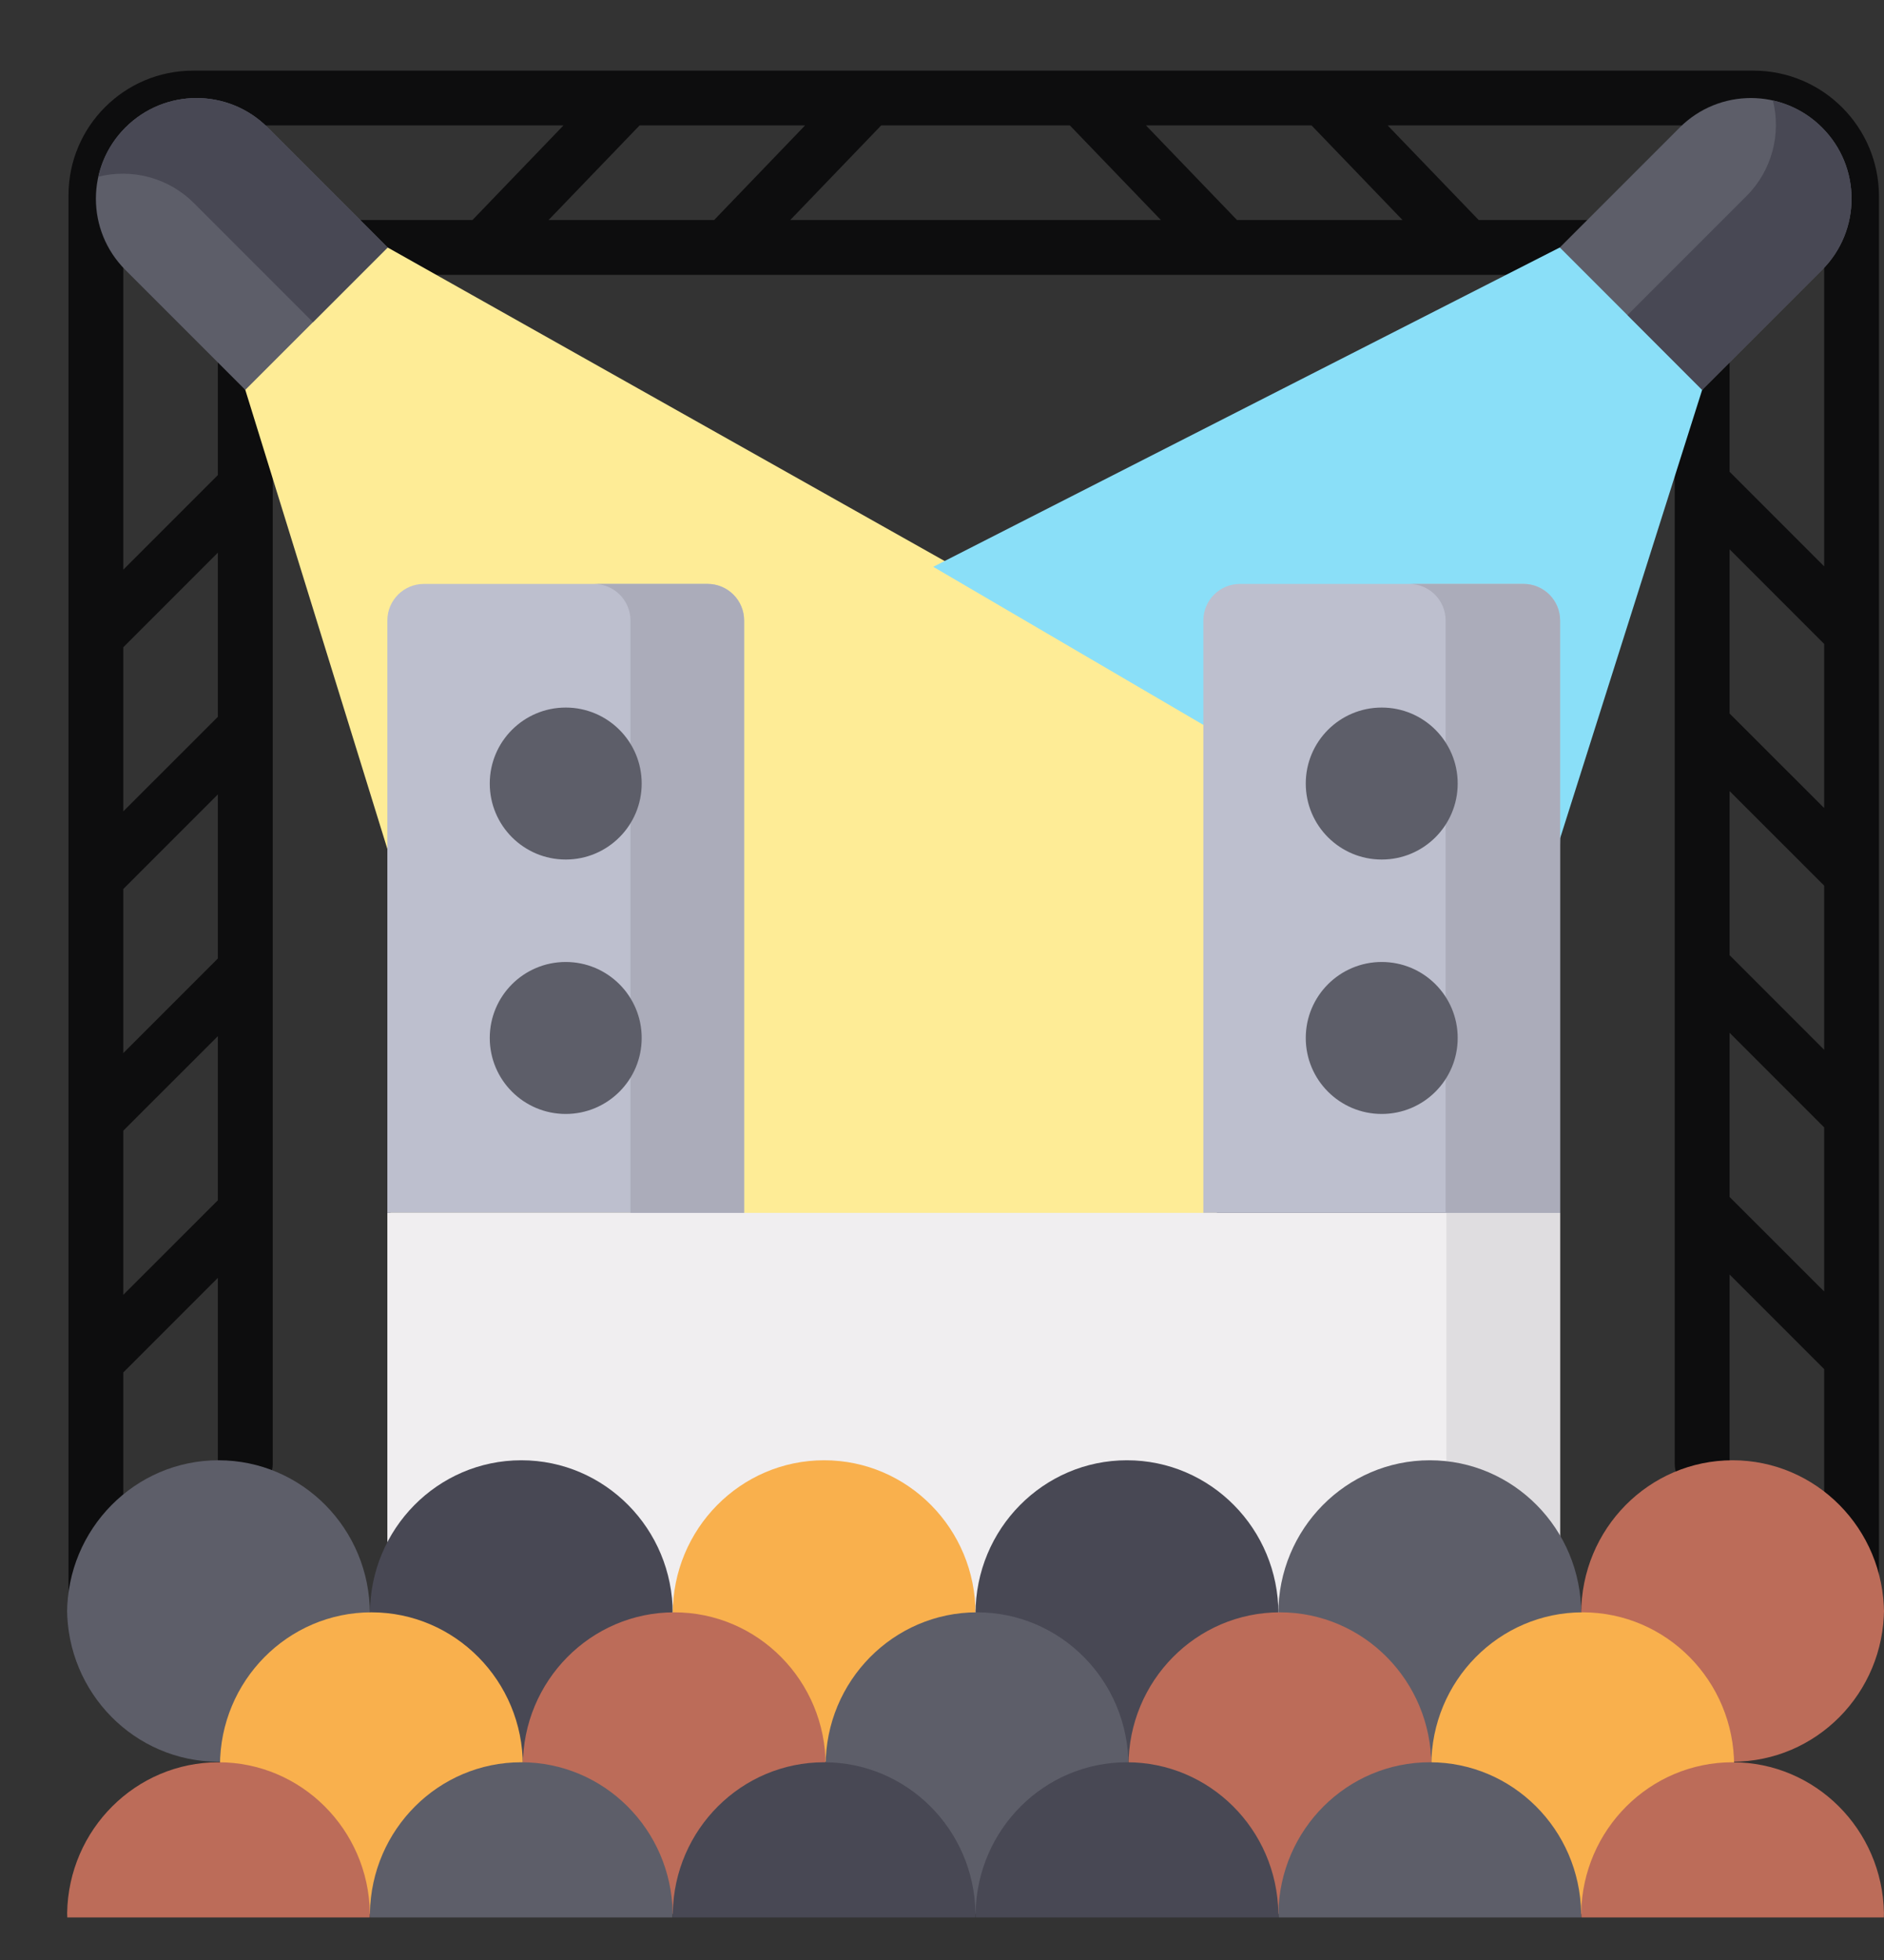 <svg width="25" height="26" viewBox="0 0 25 26" fill="none" xmlns="http://www.w3.org/2000/svg">
<rect x="0" y="0" width="25" height="26" fill="#333333" stroke="none"/>
<path d="M23.268 0.937H2.562C1.65 0.937 0.909 1.678 0.909 2.59V21.505C0.909 21.706 1.072 21.869 1.273 21.869C1.473 21.869 1.636 21.706 1.636 21.505V18.206L2.891 16.951V19.419C2.891 19.62 3.054 19.783 3.255 19.783C3.456 19.783 3.619 19.62 3.619 19.419V3.646H22.223V19.419C22.223 19.62 22.386 19.783 22.587 19.783C22.788 19.783 22.951 19.62 22.951 19.419V16.907L24.206 18.162V21.505C24.206 21.706 24.369 21.869 24.57 21.869C24.77 21.869 24.933 21.706 24.933 21.505V2.602C24.933 1.684 24.186 0.937 23.268 0.937ZM2.891 15.922L1.636 17.176V14.999L2.891 13.745V15.922ZM2.891 12.715L1.636 13.97V11.793L2.891 10.538V12.715ZM2.891 9.509L1.636 10.763V8.586L2.891 7.331V9.509ZM3.255 2.919C3.207 2.919 3.16 2.928 3.116 2.946C3.071 2.965 3.031 2.992 2.997 3.025C2.964 3.059 2.937 3.099 2.919 3.143C2.9 3.188 2.891 3.235 2.891 3.283V6.302L1.636 7.557V2.59C1.636 2.079 2.051 1.664 2.562 1.664H7.477L6.269 2.919H3.255ZM7.279 2.919L8.487 1.664H10.683L9.476 2.919H7.279ZM10.486 2.919L11.693 1.664H14.197L15.405 2.919H10.486ZM16.415 2.919L15.207 1.664H17.404L18.611 2.919H16.415ZM24.206 17.132L22.951 15.878V13.7L24.206 14.955V17.132ZM24.206 13.926L22.951 12.671V10.494L24.206 11.748V13.926ZM24.206 10.719L22.951 9.465V7.287L24.206 8.542V10.719ZM24.206 7.513L22.951 6.258V3.283C22.951 3.082 22.788 2.919 22.587 2.919H19.622L18.414 1.664H23.268C23.785 1.664 24.206 2.085 24.206 2.602V7.513H24.206Z" fill="#0D0D0E"/>
<path d="M5.14 11.261L3.255 5.172L3.243 5.157V3.283H5.144L16.147 9.475V16.266H5.184V11.269" fill="#FEEC96"/>
<path d="M20.698 3.283H22.599V5.157L22.587 5.172L20.702 11.121L20.675 12.37L12.384 7.519L20.698 3.283Z" fill="#8ADFF8"/>
<path d="M5.14 21.505V16.089H20.702V21.505" fill="#F0EEF0"/>
<path d="M19.193 16.089H20.702V21.505H19.193V16.089Z" fill="#DFDDE0"/>
<path d="M3.255 5.172L1.664 3.581C1.142 3.059 1.142 2.213 1.664 1.692C2.185 1.17 3.031 1.17 3.553 1.692L5.144 3.283L3.255 5.172Z" fill="#5D5E69"/>
<path d="M2.574 2.695L4.153 4.274L5.144 3.283L3.553 1.692C3.031 1.17 2.186 1.17 1.664 1.692C1.485 1.87 1.36 2.097 1.305 2.344C1.745 2.234 2.23 2.351 2.574 2.695Z" fill="#484854"/>
<path d="M20.698 3.283L22.289 1.692C22.811 1.17 23.656 1.17 24.178 1.692C24.7 2.213 24.7 3.059 24.178 3.581L22.587 5.172L20.698 3.283Z" fill="#5D5E69"/>
<path d="M23.174 2.602L21.596 4.18L22.587 5.172L24.178 3.581C24.7 3.059 24.7 2.213 24.178 1.692C23.999 1.512 23.773 1.388 23.526 1.333C23.636 1.773 23.518 2.258 23.174 2.602Z" fill="#484854"/>
<path d="M9.874 16.089H5.14V8.231C5.14 7.963 5.357 7.746 5.625 7.746H9.389C9.657 7.746 9.874 7.963 9.874 8.231V16.089H9.874Z" fill="#BDBFCE"/>
<path d="M9.389 7.746H7.88C8.148 7.746 8.366 7.963 8.366 8.231V16.089H9.874V8.231C9.874 7.963 9.657 7.746 9.389 7.746Z" fill="#ABACBA"/>
<path d="M7.507 11.402C8.063 11.402 8.515 10.951 8.515 10.394C8.515 9.837 8.063 9.386 7.507 9.386C6.95 9.386 6.499 9.837 6.499 10.394C6.499 10.951 6.95 11.402 7.507 11.402Z" fill="#5D5E69"/>
<path d="M7.507 14.777C8.063 14.777 8.515 14.326 8.515 13.769C8.515 13.212 8.063 12.761 7.507 12.761C6.95 12.761 6.499 13.212 6.499 13.769C6.499 14.326 6.95 14.777 7.507 14.777Z" fill="#5D5E69"/>
<path d="M15.968 16.089V8.231C15.968 7.963 16.185 7.746 16.453 7.746H20.217C20.485 7.746 20.702 7.963 20.702 8.231V16.089H15.968Z" fill="#BDBFCE"/>
<path d="M20.217 7.746H18.698C18.966 7.746 19.183 7.963 19.183 8.231V16.089H20.702V8.231C20.702 7.963 20.485 7.746 20.217 7.746Z" fill="#ABACBA"/>
<path d="M18.335 11.402C18.892 11.402 19.343 10.951 19.343 10.394C19.343 9.837 18.892 9.386 18.335 9.386C17.778 9.386 17.327 9.837 17.327 10.394C17.327 10.951 17.778 11.402 18.335 11.402Z" fill="#5D5E69"/>
<path d="M18.335 14.777C18.892 14.777 19.343 14.326 19.343 13.769C19.343 13.212 18.892 12.761 18.335 12.761C17.778 12.761 17.327 13.212 17.327 13.769C17.327 14.326 17.778 14.777 18.335 14.777Z" fill="#5D5E69"/>
<path d="M0.89 21.336C0.89 22.459 1.79 23.37 2.899 23.37C4.009 23.37 4.908 22.459 4.908 21.336V21.406C4.908 20.282 4.009 19.371 2.899 19.371C1.79 19.371 0.89 20.282 0.89 21.406" fill="#5D5E69"/>
<path d="M4.909 21.336C4.909 22.459 5.808 23.37 6.918 23.37C8.027 23.37 8.927 22.459 8.927 21.336V21.406C8.927 20.282 8.027 19.371 6.918 19.371C5.808 19.371 4.909 20.282 4.909 21.406" fill="#484854"/>
<path d="M8.927 21.336C8.927 22.459 9.826 23.37 10.936 23.37C12.046 23.37 12.945 22.459 12.945 21.336V21.406C12.945 20.282 12.046 19.371 10.936 19.371C9.826 19.371 8.927 20.282 8.927 21.406" fill="#F9B04D"/>
<path d="M12.945 21.336C12.945 22.459 13.845 23.37 14.954 23.37C16.064 23.37 16.964 22.459 16.964 21.336V21.406C16.964 20.282 16.064 19.371 14.954 19.371C13.845 19.371 12.945 20.282 12.945 21.406" fill="#484854"/>
<path d="M16.963 21.336C16.963 22.459 17.863 23.37 18.973 23.37C20.082 23.37 20.982 22.459 20.982 21.336V21.406C20.982 20.282 20.082 19.371 18.973 19.371C17.863 19.371 16.963 20.282 16.963 21.406" fill="#5D5E69"/>
<path d="M20.982 21.336C20.982 22.459 21.881 23.37 22.991 23.37C24.101 23.37 25 22.459 25 21.336V21.406C25 20.282 24.101 19.371 22.991 19.371C21.881 19.371 20.982 20.282 20.982 21.406" fill="#BC6C59"/>
<path d="M2.919 23.352C2.919 24.476 3.819 25.387 4.929 25.387C6.038 25.387 6.938 24.476 6.938 23.352V23.422C6.938 22.299 6.038 21.388 4.929 21.388C3.819 21.388 2.919 22.299 2.919 23.422" fill="#F9B04D"/>
<path d="M6.938 23.352C6.938 24.476 7.838 25.387 8.947 25.387C10.057 25.387 10.956 24.476 10.956 23.352V23.422C10.956 22.299 10.057 21.388 8.947 21.388C7.838 21.388 6.938 22.299 6.938 23.422" fill="#BC6C59"/>
<path d="M10.956 23.352C10.956 24.476 11.856 25.387 12.965 25.387C14.075 25.387 14.974 24.476 14.974 23.352V23.422C14.974 22.299 14.075 21.388 12.965 21.388C11.856 21.388 10.956 22.299 10.956 23.422" fill="#5D5E69"/>
<path d="M14.975 23.352C14.975 24.476 15.874 25.387 16.984 25.387C18.093 25.387 18.993 24.476 18.993 23.352V23.422C18.993 22.299 18.093 21.388 16.984 21.388C15.874 21.388 14.975 22.299 14.975 23.422" fill="#BC6C59"/>
<path d="M18.993 23.352C18.993 24.476 19.892 25.387 21.002 25.387C22.111 25.387 23.011 24.476 23.011 23.352V23.422C23.011 22.299 22.111 21.388 21.002 21.388C19.892 21.388 18.993 22.299 18.993 23.422" fill="#F9B04D"/>
<path d="M4.906 25.435C4.907 25.415 4.907 25.396 4.908 25.376C4.889 24.269 3.997 23.377 2.899 23.377C1.801 23.377 0.91 24.269 0.891 25.376C0.891 25.396 0.892 25.415 0.893 25.435H4.906Z" fill="#BC6C59"/>
<path d="M8.924 25.435C8.925 25.415 8.926 25.396 8.926 25.376C8.907 24.269 8.015 23.377 6.917 23.377C5.819 23.377 4.928 24.269 4.909 25.376C4.91 25.396 4.91 25.415 4.911 25.435H8.924Z" fill="#5D5E69"/>
<path d="M12.943 25.435C12.944 25.415 12.944 25.396 12.944 25.376C12.926 24.269 12.034 23.377 10.936 23.377C9.838 23.377 8.946 24.269 8.928 25.376C8.928 25.396 8.928 25.415 8.929 25.435H12.943ZM16.961 25.435C16.962 25.415 16.962 25.396 16.963 25.376C16.944 24.269 16.052 23.377 14.954 23.377C13.856 23.377 12.965 24.269 12.946 25.376C12.946 25.396 12.947 25.415 12.947 25.435H16.961Z" fill="#484854"/>
<path d="M20.98 25.435C20.98 25.415 20.981 25.396 20.981 25.376C20.962 24.269 20.071 23.377 18.973 23.377C17.875 23.377 16.983 24.269 16.964 25.376C16.965 25.396 16.965 25.415 16.966 25.435H20.98Z" fill="#5D5E69"/>
<path d="M24.998 25.435C24.998 25.415 24.999 25.396 24.999 25.376C24.98 24.269 24.089 23.377 22.991 23.377C21.893 23.377 21.001 24.269 20.982 25.376C20.983 25.396 20.983 25.415 20.984 25.435H24.998Z" fill="#BC6C59"/>
</svg>
